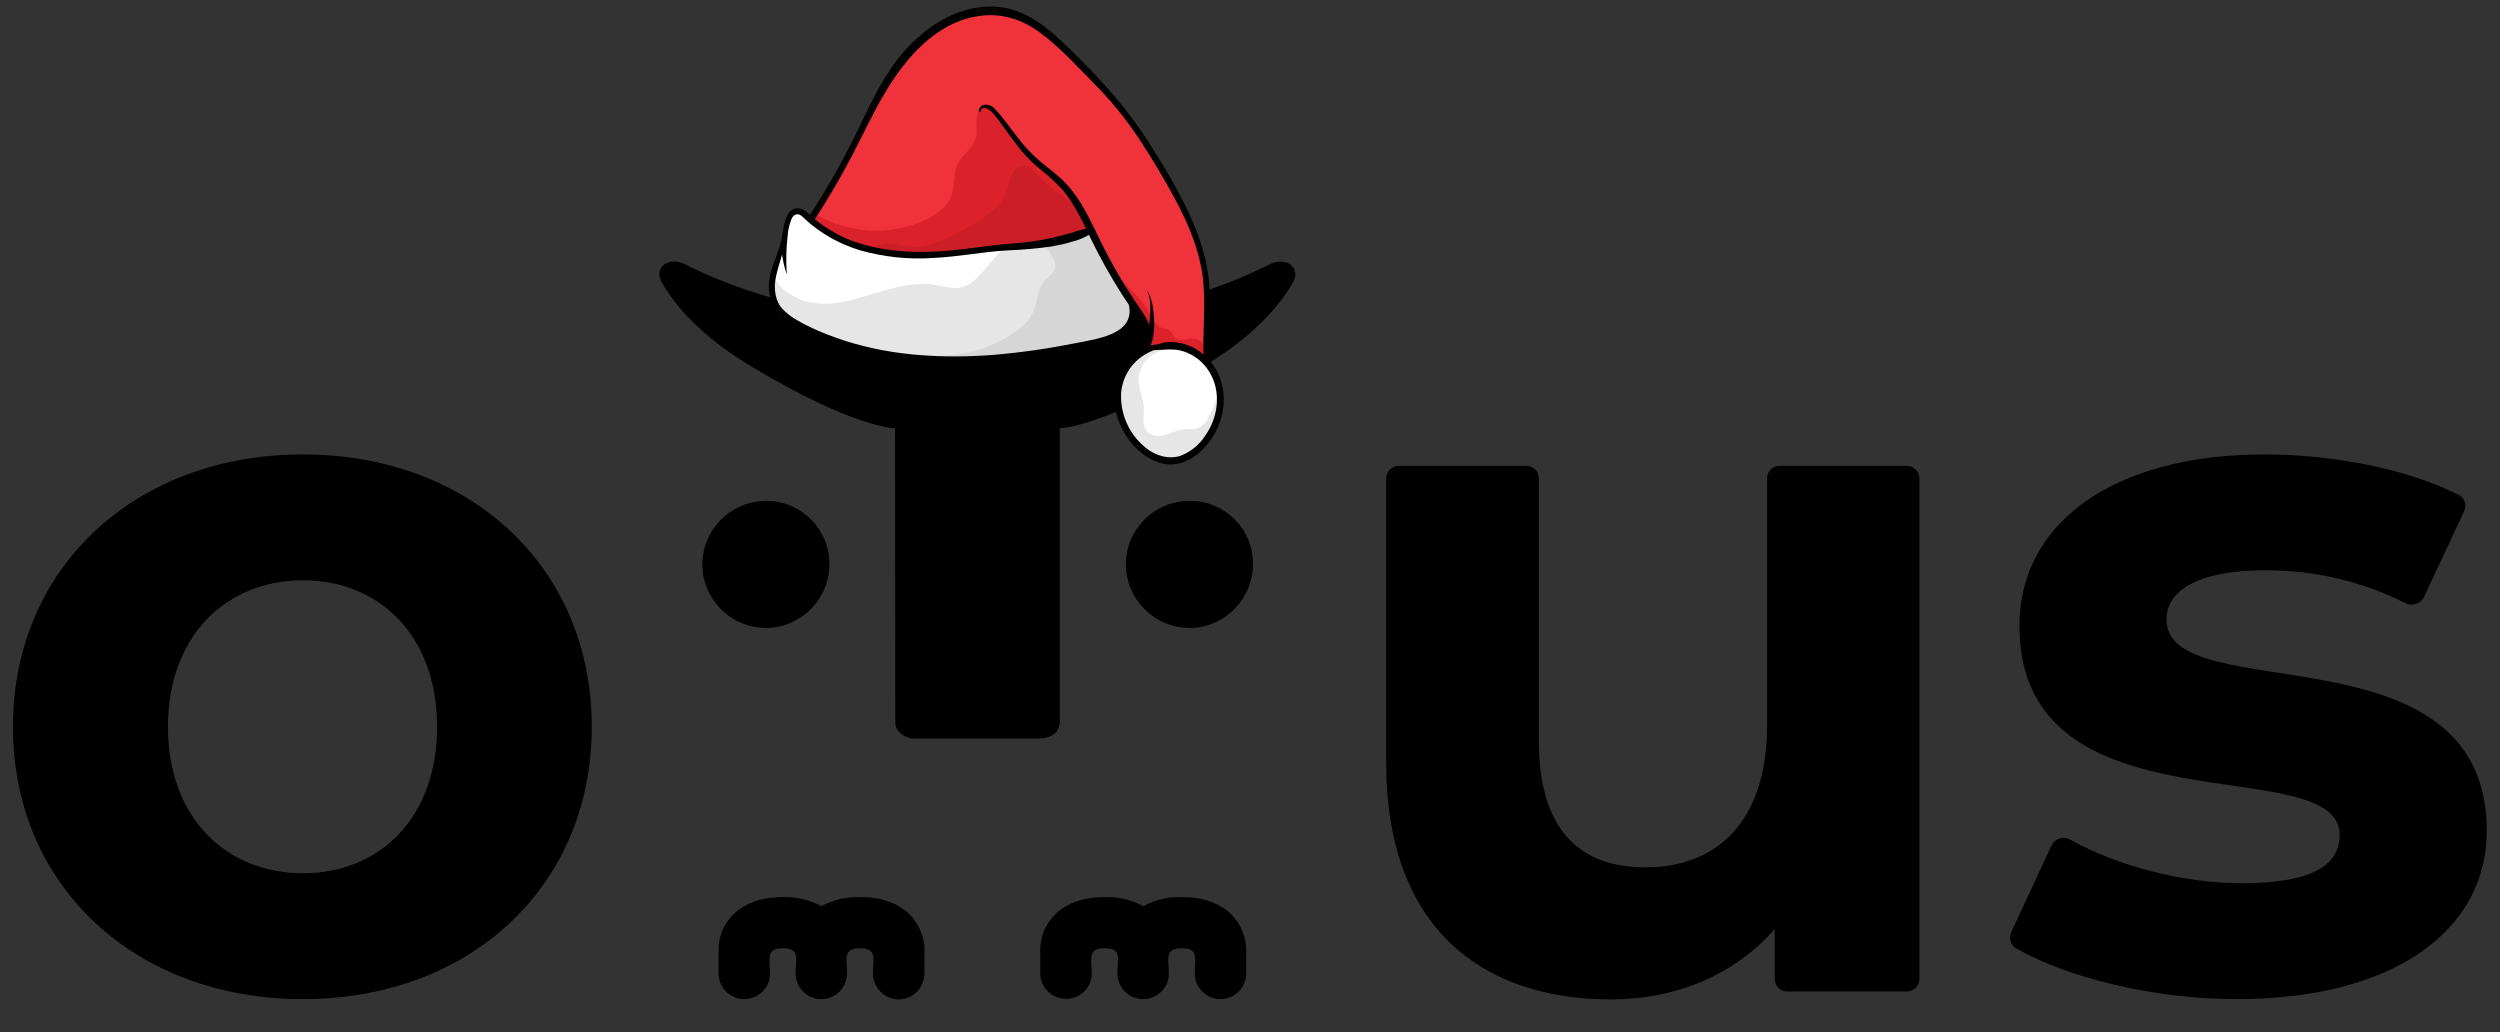<svg xmlns="http://www.w3.org/2000/svg" xmlns:xlink="http://www.w3.org/1999/xlink" version="1.1" id="Layer_1" x="0px"
    y="0px" viewBox="0 0 850 350.9" style="enable-background:new 0 0 850 350.9;" xml:space="preserve">
    <rect x="0" y="0" width="850" height="350.9" fill="#333333" stroke="none"/>
    <style type="text/css">
        .st0 {
            fill: #F0323B;
        }

        .st1 {
            fill: #DB2129;
        }

        .st2 {
            fill: #CC1E26;
        }

        .st3 {
            fill: #FFFFFF;
        }

        .st4 {
            fill: #E6E6E6;
        }

        .st5 {
            fill: #D6D6D6;
        }
    </style>
    <g id="logo">
        <path
            d="M103,339.7c56.9,0,98.2-38.4,98.2-92.6s-41.3-92.6-98.2-92.6S4.4,192.9,4.4,247.1S46,339.7,103,339.7z M103,296.9   c-26,0-45.9-18.7-45.9-49.8s20-49.8,45.9-49.8s45.6,18.7,45.6,49.8S129,296.9,103,296.9L103,296.9z" />
        <path
            d="M304.4,245.5c0,3.6,3.4,5,4.8,5.4c0.4,0.1,0.8,0.2,1.3,0.2h43.1c0,0,6.6,0,6.7-5.6v-99.9c0,0,14,0,49-21.1   c17.1-10.3,25.8-20.6,30.3-28.5c2.9-5.1-2.5-8.8-7.8-6.2c-16.2,8.3-48.7,20.6-99.5,20.6s-83.2-12.3-99.5-20.6   c-5.2-2.7-10.7,1-7.8,6.2c4.5,7.9,13.2,18.2,30.3,28.5c35,21.1,49,21.1,49,21.1L304.4,245.5z" />
        <path
            d="M282,191.6c0.1,11.9-9.4,21.7-21.3,21.9c-11.9,0.1-21.7-9.4-21.9-21.3c-0.1-11.9,9.4-21.7,21.3-21.9c0.1,0,0.2,0,0.3,0   C272.2,170.2,281.9,179.7,282,191.6C282,191.6,282,191.6,282,191.6z" />
        <path
            d="M426,191.6c0.1,11.9-9.4,21.7-21.3,21.9c-11.9,0.1-21.7-9.4-21.9-21.3s9.4-21.7,21.3-21.9c0.1,0,0.2,0,0.3,0   C416.3,170.2,426,179.7,426,191.6z" />
        <path
            d="M270.5,331.1c0.1,4.8,4.1,8.7,8.9,8.6c4.7-0.1,8.5-3.9,8.6-8.6c0-4.9-1.6-8.7,4.4-8.7s4.4,3.7,4.4,8.7   c0.1,4.8,4,8.7,8.8,8.7c4.8-0.1,8.6-3.9,8.7-8.7c0-6.1,0-8.5,0-9.2c0-0.2,0-0.5-0.1-0.8c-0.1-0.7-0.2-1.4-0.4-2.2   c-0.6-2.2-1.6-4.3-2.9-6.1c-3.6-4.8-9.8-7.8-18.5-7.8c-4.6-0.1-9.1,0.9-13.1,3.1c-4-2.2-8.6-3.2-13.1-3.1c-8.7,0-14.9,3-18.5,7.8   c-1.4,1.8-2.4,3.9-2.9,6.1c-0.2,0.7-0.3,1.4-0.4,2.2c0,0.3-0.1,0.5-0.1,0.8c0,0,0-0.4,0,9.2c0.1,4.8,4.1,8.7,8.9,8.6   c4.7-0.1,8.6-3.9,8.6-8.6c0-4.9-1.6-8.7,4.4-8.7S270.5,326.1,270.5,331.1z" />
        <path
            d="M379.9,331.1c0.1,4.8,4.1,8.7,8.9,8.6c4.7-0.1,8.6-3.9,8.6-8.6c0-4.9-1.6-8.7,4.4-8.7s4.4,3.7,4.4,8.7   c0.1,4.8,4.1,8.7,8.9,8.6c4.7-0.1,8.6-3.9,8.6-8.6c0-6.1,0-8.5,0-9.2c0-0.2,0-0.5-0.1-0.8c-0.1-0.7-0.2-1.4-0.4-2.2   c-0.6-2.2-1.6-4.3-2.9-6.1c-3.6-4.8-9.8-7.8-18.5-7.8c-4.6-0.1-9.1,0.9-13.1,3.1c-4-2.2-8.6-3.2-13.1-3.1c-8.7,0-14.9,3-18.5,7.8   c-1.4,1.8-2.4,3.9-2.9,6.1c-0.2,0.7-0.3,1.4-0.4,2.2c0,0.3,0,0.5-0.1,0.8c0,0,0-0.4,0,9.2c0.1,4.8,4.1,8.6,9,8.5   c4.7-0.1,8.4-3.9,8.5-8.5c0-4.9-1.6-8.7,4.4-8.7S379.9,326.1,379.9,331.1z" />
        <path
            d="M605.1,158.4c-2.4,0-4.3,1.9-4.3,4.3v0v84c0,32.9-17.3,48.2-41.3,48.2c-23,0-36.3-13.3-36.3-43.2v-89   c0-2.4-1.9-4.3-4.3-4.3h-43.3c-2.4,0-4.3,1.9-4.3,4.3v96.7c0,55.1,31.6,80.4,76.5,80.4c22,0,41.9-8.3,55.6-23.9v16.9   c0,2.4,1.9,4.3,4.3,4.3h40.6c2.4,0,4.3-1.9,4.3-4.3V162.7c0-2.4-1.9-4.3-4.3-4.3c0,0,0,0,0,0H605.1z" />
        <path
            d="M760.4,339.7c54,0,85.1-23.7,85.1-57.2c0-70.9-108.9-41.1-108.9-71.9c0-9.4,10.1-16.7,33.5-16.7c16.6-0.1,33,3.7,47.8,11.2   c2.2,1.1,4.9,0.3,6.1-1.9c0,0,0-0.1,0.1-0.1l13.7-29.3c1-2,0.2-4.5-1.8-5.5c-17.2-8.8-42.7-13.8-65.9-13.8   c-52.6,0-83.5,24.1-83.5,58.2c0,71.9,108.9,41.8,108.9,71.2c0,10-9,16.4-33.2,16.4c-20.2,0-42.5-5.9-58.4-14.8   c-2.2-1.3-5-0.5-6.2,1.7c-0.1,0.1-0.1,0.2-0.2,0.3l-13.7,29.5c-0.9,1.9-0.2,4.3,1.6,5.4C702.8,332.3,731.8,339.7,760.4,339.7z" />
        <path class="st0"
            d="M274.3,101.3c-3.1-6.4-2.5-14.4-0.2-21.3s6.1-12.9,9.6-19.1c7.1-13,12.6-27.3,21.5-38.9s22.3-20.5,35.7-17.6   c9.6,2,17.4,9.6,24.6,16.9c13.9,14.3,27.7,29.4,36.5,48.1s12.2,41.7,4.8,61.2c-5.7,1.5-12.5,2.2-18.1,0c-0.7-6.3-1.2-10.8,1.7-16.2   c-0.9-4.1-3.7-7.1-6-10.3C347.5,117.1,309.9,118,274.3,101.3z" />
        <path class="st1"
            d="M406.7,130.7c1.6-4.2,2.7-8.5,3.3-12.9c-1.1-1.7-3-2.7-5-2.7c-1.9,0.1-4.2,1.1-5.6-0.4   c-0.5-0.6-0.8-1.5-1.4-2.1c-0.8-0.9-2.1-0.8-3.2-1.2c-2.2-0.9-3.2-3.6-4.4-5.7c-1.3-2.2-2.9-4.3-4.8-6.1c-1.6-1.6-3.3-3.2-4.9-4.8   c-0.8-0.8-1.6-1.7-2.3-2.7c-0.5-0.6-1.3-2.5-1.9-2.8c-2.1-1.1-0.9,4.4-0.6,5.6c0.6,2.7,1.6,5.3,3,7.7c0.6,1,1.2,1.9,1.8,2.8   c1.2-0.4,2.4-0.8,3.6-1.2c2.4,3.2,5.2,6.2,6,10.3c-3,5.4-2.4,9.9-1.7,16.2C394.2,132.9,401,132.2,406.7,130.7z" />
        <path class="st1"
            d="M375.6,92.2c-2.7-5.4-2.8-11.7-5.5-17.1c-2.9-5.4-6.6-10.3-11.2-14.5c-7-6.7-14.9-12.6-20.3-21.1   c-0.9-1.4-2-3.1-3.6-3.1c-1.7,0-2.8,2.2-3,4.1s0.3,3.9-0.1,5.8c-0.5,2.8-2.7,4.8-4.5,6.9c-3.2,3.5-2.6,6.5-3.3,11   c-0.8,5.5-5.6,9-10.3,11c-11.6,4.9-24.7,4.2-35.7-1.9c-0.4-0.2-0.8-0.4-1.1-0.6c-1.2,2.4-2.2,4.8-3.1,7.3c-0.4,1.1-0.7,2.2-0.9,3.3   c0.4,0.8,0.9,1.6,1.4,2.3c2.3,2.9,5.4,4.7,8.5,6.3c16.2,8.2,34.1,10.9,51.9,11.3c11.1,0.2,22.6-0.3,33,4.1c0.9,0.4,1.8,0.8,2.7,1.1   c2.6-0.7,5.2-1.5,7.8-2.3c0.8-1.8,1-3.7,0.6-5.6C378.5,97.5,376.9,94.9,375.6,92.2z" />
        <path class="st2"
            d="M364.3,69.1c-3.7-3.2-7.8-5.6-11.1-9.1c-1.7-1.8-3.6-4.1-5.9-3.7c-1.5,0.3-2.7,1.8-3.4,3.3s-0.9,3.3-1.5,5   c-2.2,6.2-7.9,9.7-13.3,12.7c-6.4,3.6-13.3,7.3-20.4,6.5c-2.4-0.3-4.8-1.1-7.2-1s-5,1.1-6.1,3.6c2.6,2.4,6.3,2.8,9.7,3.1   c12.3,1,24.5,2,36.8,1.2c6.4-0.4,13-1.3,19.2,0.5c2.3,0.6,4.9,1.5,6.7,0c1.5-1.3,1.6-3.5,2-5.4c0.4-1.8,1.6-3.6,1.7-5.3   C371.6,76.1,366.9,71.3,364.3,69.1z" />
        <path class="st3"
            d="M367.9,79.9c-10.6,3.5-14.8,3.2-25.8,4.1c-12.1,1-24.2,3.3-36.3,2.6s-24.7-5-32.8-15.1c-0.8-1-2.6-0.3-3.4,0.7   c-0.7,1.1-1.3,2.3-1.5,3.6l-4,14.6c-1.3,4.7-2.5,10.1-0.2,14.3c1.6,2.9,4.5,4.5,7.3,5.9c15.7,7.6,32.8,11.7,50.2,12.1   c18.8,0.3,37.5-3.9,55.9-8c2.5-0.6,5.4-1.4,6.5-4c0.9-2,1.1-4.3,0.5-6.5c-1.9-6.8-10.4-18-12.8-25.5   C371.5,78.7,369.8,79.2,367.9,79.9z" />
        <path class="st3"
            d="M380.1,129c-1.1,4.1-0.9,8.5,0.5,12.5c2,6.1,6.1,11.4,11.6,13.5c7,2.8,15.6-0.6,19.6-7.6s3.2-17-1.8-23.2   C402.4,114.8,384,115.4,380.1,129z" />
        <path class="st4"
            d="M371.5,78.7c0,0-1.7,0.5-3.6,1.2c-10.6,3.5-14.8,3.2-25.8,4.1c-0.2,0-0.4,0-0.6,0.1c-2.6,2.6-5,5.5-7.4,8.3   c-1.9,2.2-4,4.4-6.7,5.2c-3.2,0.9-6.6-0.3-9.9-0.8c-6.6-1-13.2,0.9-19.6,2.8s-12.9,4.1-19.5,3.6c-6-0.4-12.1-3.4-15.3-8.9   c-0.7,3.6-1,7.4,0.7,10.4c1.6,2.9,4.5,4.5,7.3,5.9c15.7,7.6,32.8,11.7,50.2,12.1c18.8,0.3,37.5-3.9,55.9-8c2.5-0.6,5.4-1.4,6.5-4   c0.9-2,1.1-4.3,0.5-6.5C382.4,97.4,374,86.2,371.5,78.7z" />
        <path class="st5"
            d="M384.3,104.2c-1.9-6.8-10.4-18-12.8-25.5c0,0-1.7,0.5-3.6,1.2c-4.1,1.4-8.3,2.4-12.5,3   c0.3,2.7,4.5,5.3,3.1,8.8c-0.7,1.8-2.4,2.6-3.6,4c-2.2,2.6-2.1,6.6-3.4,9.8c-1.4,3.7-4.5,6.2-7.6,8.2c-8.5,5.5-18.7,8-28.8,7   c-2.1-0.2-4.6-0.3-6.1,1c4.1,0.5,8.2,0.8,12.3,0.9c18.8,0.3,37.5-3.9,55.9-8c2.5-0.6,5.4-1.4,6.5-4   C384.7,108.6,384.9,106.3,384.3,104.2z" />
        <path class="st4"
            d="M411.8,147.4c2.3-4.3,3.1-9.2,2.3-13.9c-0.6,2.8-1.6,5.4-2.9,7.9c-0.7,1.6-1.9,3-3.3,3.9   c-1.8,0.9-3.9,0.4-5.8,0.7c-2.2,0.3-4.3,1.5-6.5,2s-4.9,0.1-6.1-2c-1.2-2.1-0.5-4.9-0.6-7.4c-0.1-3.2-1.8-6.2-1.8-9.5   c0.1-4,2.4-7.5,6-9.2c3.3-1.5,6.9-1.3,10.3-0.6c-8.6-3.5-20.2-0.8-23.2,9.6c-1.1,4.1-0.9,8.5,0.5,12.5c2,6.1,6.1,11.4,11.6,13.5   C399.2,157.8,407.8,154.5,411.8,147.4z" />
        <path
            d="M333.3,38c0.8-2.9,3.7-0.3,4.7,0.9c1.1,1.4,2.2,2.8,3.2,4.3c1.9,2.6,3.8,5.2,5.8,7.7c2.1,2.6,4.5,4.9,7.1,7   c2.6,2,5,4.3,7.3,6.8c4.1,4.9,6.8,10.9,9.6,16.7c3.1,6.4,6.6,12.6,10.4,18.6c2,3.2,4.4,6.2,6.1,9.5c0.9,1.6,1.4,3.4,1.5,5.2   c-0.1,1.7-0.5,3.3-1,4.9c-0.1,0.4,0.1,0.8,0.5,0.8c0.2,0,0.3,0,0.5-0.1c2.6-1.6,2.8-5.4,2.2-8.2c-0.8-3.5-3.1-6.5-5.1-9.4   c-4.6-6.9-8.7-14-12.3-21.5c-3.2-6.5-6.2-13.2-11.2-18.6c-2.6-2.9-5.8-5.1-8.8-7.6c-2.8-2.4-5.4-5.1-7.6-8   c-2.6-3.2-4.9-6.8-7.8-9.8c-0.8-1.1-2.2-1.7-3.6-1.6c-1.1,0.1-2,1.1-2,2.2c0,0.1,0.1,0.3,0.3,0.3C333.2,38.2,333.3,38.2,333.3,38   L333.3,38z" />
        <path
            d="M396,117.3c-7.6-1.5-14.7,5.5-16.5,12.3c-2.3,8.4,1.3,17.9,7.6,23.5c3.1,2.8,7.1,5,11.5,4.8c4.2-0.2,8.1-2.6,10.9-5.7   c6.1-6.6,8.5-16.3,4.9-24.7c-1.9-4.4-5.4-7.9-9.7-9.8c-4.1-1.7-9.8-2.4-13.2,0.9c-0.1,0.1-0.1,0.3,0,0.4c0.1,0.1,0.1,0.1,0.2,0.1   c3.7-0.1,7.2-0.8,10.8,0.4c3.6,1.2,6.6,3.6,8.6,6.8c4.2,6.8,3.2,15.4-1.3,21.8c-2,3.1-5,5.6-8.5,6.9c-3.8,1.2-7.7,0.1-10.9-2.1   c-6.2-4.5-9.7-11.9-9.2-19.6c0.4-3.9,2.1-7.5,4.9-10.3c2.8-2.7,6.3-4.4,10.1-4.9c0.2-0.1,0.3-0.3,0.3-0.5   C396.2,117.5,396.1,117.4,396,117.3L396,117.3z" />
        <path
            d="M410.5,122.9c0.5-4.5,0.6-9,0.7-13.6c0.2-4.5,0.2-9-0.1-13.4c-0.8-8.2-3.4-16-6.9-23.5c-3.7-7.7-7.9-15.1-12.5-22.2   c-4.6-7.4-9.9-14.4-15.7-20.8c-5.5-6.2-11.4-12.1-17.6-17.7c-5.6-4.9-12.1-8.9-19.6-9.4c-15-1-28.2,9.5-36.1,21.3   c-5,7.4-8.6,15.8-12.6,23.8c-4.5,9-9.5,17.7-15,26.1c-0.8,1.2,1.1,2.3,1.9,1.1c4.7-7.2,9.1-14.7,13-22.3   c3.6-6.9,6.8-13.9,10.8-20.6c7.3-12.3,17.9-24.7,33.1-26.4c7.3-0.8,14.2,1.6,20,6c6.3,4.7,11.7,10.6,17.2,16.2   c6,5.9,11.3,12.4,16,19.4c4.5,6.8,8.7,13.9,12.6,21.1c4.2,7.9,7.8,16.3,9.1,25.2c1.4,9.8-0.1,19.7,0.5,29.6c0,0.3,0.3,0.6,0.6,0.6   C410.3,123.4,410.5,123.2,410.5,122.9z" />
        <path
            d="M370.5,77.5c-2,0.4-4,0.9-6,1.6c-2.3,0.7-4.6,1.2-6.9,1.8c-4.5,1-9,1.6-13.6,1.9c-9.1,0.7-18.2,2.5-27.3,2.8   c-8.8,0.3-17.7-0.5-26.1-3.4c-3.8-1.3-7.3-3.2-10.6-5.4c-1.7-1.2-3.2-2.4-4.7-3.8c-1.2-1.1-2.5-2.3-4.3-2.2   c-3.6,0.3-4.4,5.1-4.8,7.9c-0.4,2.4-0.5,4.8-0.4,7.1c0.3,2.4,0.8,4.8,1.6,7.2c0,0.1,0.2,0.1,0.1,0c-0.3-4.3-0.2-8.6,0.3-12.8   c0.1-2,0.6-3.9,1.3-5.7c0.3-0.7,0.8-1.4,1.6-1.6c1.2-0.3,2.2,0.8,3,1.6c5.3,4.9,11.8,8.5,18.7,10.6c8.1,2.3,16.6,3.2,25,2.6   c8.7-0.4,17.2-2.2,25.8-2.6c4.8-0.2,9.6-0.6,14.3-1.3c2.3-0.4,4.7-0.9,6.9-1.6c2.2-0.5,4.3-1.4,6.3-2.6   C371.6,78.8,371.5,77.4,370.5,77.5L370.5,77.5z" />
        <path
            d="M266.1,79.1c-0.7,7.3-6.4,14.4-4.2,21.9c2.2,7.6,10.1,10.9,16.9,13.4c0.1,0,0.1-0.1,0.1-0.1c-6.5-3.2-14.7-7.3-15.4-15.5   c-0.6-6.8,4.2-12.9,2.9-19.7C266.3,78.9,266.1,79,266.1,79.1L266.1,79.1z" />
        <path
            d="M383.8,103.6c2.3,10.1-10.9,11.6-17.7,13c-9.5,1.9-19.1,3.3-28.8,4.1c-17.9,1.3-36.2,0.2-53.1-5.9c-4.6-1.6-9-3.5-13.1-5.9   c-3.7-2-6.7-5.1-8.6-8.9c0-0.1-0.1,0-0.1,0c0,1.7,0.5,3.3,1.3,4.8c1.1,1.6,2.4,3,4,4.2c3.4,2.5,7.1,4.5,11,6   c9,3.7,18.5,6.2,28.1,7.4c20.3,2.8,41,0.3,60.9-3.5c4.8-0.9,10.1-1.7,14-5c2.8-2.4,4.9-7.2,2.8-10.6c-0.1-0.2-0.4-0.2-0.6-0.1   C383.9,103.3,383.8,103.4,383.8,103.6L383.8,103.6z" />
        <path
            d="M389.8,98.4c1.7,3.2,1.4,6.7,1.1,10.2c-0.1,1.7-0.3,3.5-0.7,5.2c-0.4,1.5-1.1,3-1.1,4.6c0,0.2,0.2,0.4,0.4,0.4   c0.1,0,0.1,0,0.2,0c1.6-0.8,2.1-2.8,2.4-4.4c0.3-1.9,0.4-3.8,0.3-5.6C392.2,105.1,391.8,101.4,389.8,98.4   C389.8,98.4,389.8,98.4,389.8,98.4C389.8,98.4,389.8,98.4,389.8,98.4L389.8,98.4z" />
    </g>
</svg>